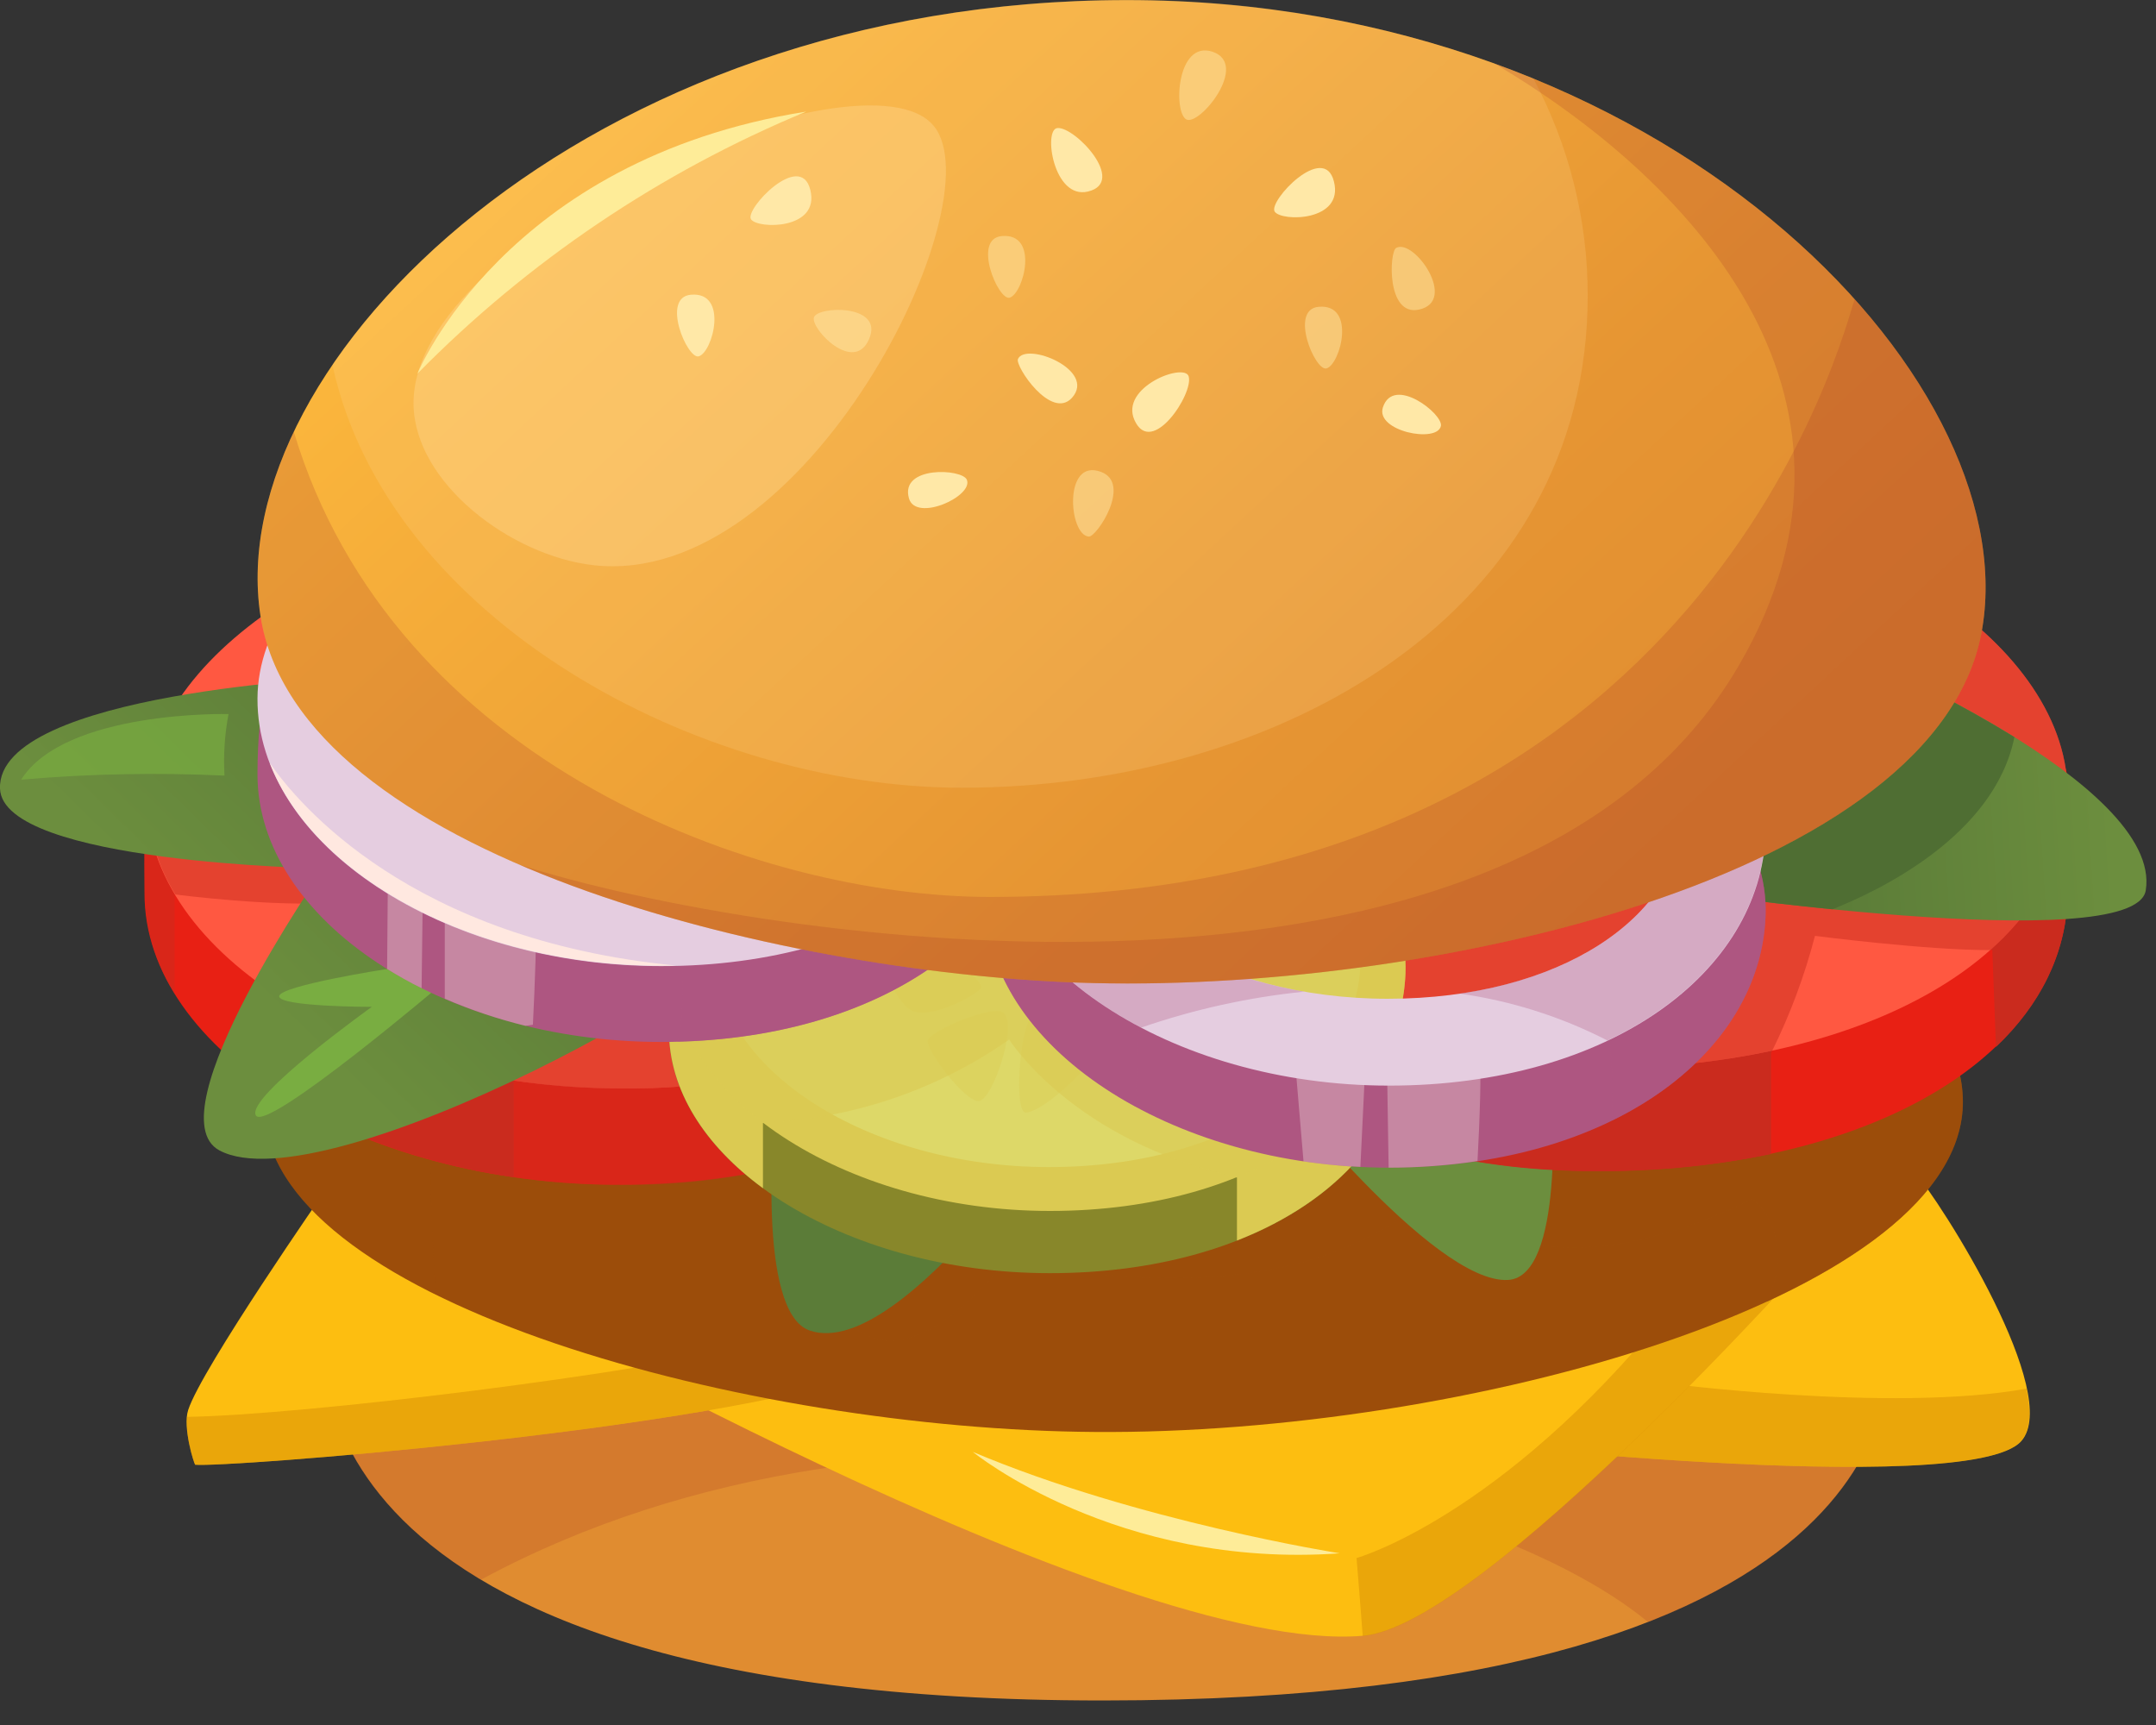 <svg width="40" height="32" viewBox="0 0 40 32" fill="none" xmlns="http://www.w3.org/2000/svg">
<rect x="0" y="0" width="40" height="32" fill="#333333" stroke="none"/>
<path d="M6.028 24.847C6.028 24.847 5.073 31.545 20.452 31.545C35.831 31.545 35.017 25.151 35.017 25.151C35.017 25.151 18.897 15.872 6.028 24.847Z" fill="#E08C30"/>
<g style="mix-blend-mode:multiply" opacity="0.2">
<path d="M35.017 25.151C35.017 25.151 18.895 15.872 6.028 24.847C6.028 24.847 5.662 27.357 8.923 29.305C16.739 25.074 27.281 27.357 30.578 30.092C35.404 28.205 35.017 25.151 35.017 25.151Z" fill="#A33322"/>
</g>
<path d="M26.548 26.694C26.548 26.694 36.54 27.832 37.502 26.732C38.258 25.869 36.063 22.359 35.472 21.676C35.06 21.209 26.548 26.694 26.548 26.694Z" fill="#FDBE10"/>
<g style="mix-blend-mode:multiply" opacity="0.4">
<path d="M37.494 26.732C37.678 26.529 37.678 26.183 37.597 25.76C35.102 26.216 30.776 25.646 30.776 25.646L29.197 26.951C32.227 27.205 36.855 27.463 37.494 26.732Z" fill="#CD8100"/>
</g>
<path d="M8.569 23.728C8.569 23.728 20.773 30.727 25.283 30.345C27.513 30.162 33.711 23.2 33.711 23.2L8.569 23.728Z" fill="#FDBE10"/>
<g style="mix-blend-mode:multiply" opacity="0.4">
<path d="M33.587 23.198C33.587 23.198 33.258 21.474 30.937 24.334C27.83 28.156 25.168 28.903 25.168 28.903C25.168 28.903 25.272 30.175 25.283 30.351C27.513 30.168 33.711 23.206 33.711 23.206L33.587 23.198Z" fill="#CD8100"/>
</g>
<path d="M6.056 22.053C6.056 22.053 3.74 25.384 3.491 26.157C3.386 26.478 3.599 27.15 3.621 27.172C4.207 27.225 12.585 26.571 15.821 25.567C19.201 24.519 6.056 22.053 6.056 22.053Z" fill="#FDBE10"/>
<g style="mix-blend-mode:multiply" opacity="0.4">
<path d="M15.089 24.303C14.78 24.363 15.011 24.708 14.346 24.875C11.856 25.494 5.588 26.254 3.465 26.284C3.459 26.587 3.511 26.889 3.619 27.172C4.205 27.225 12.583 26.571 15.819 25.567C16.865 25.239 16.328 24.783 15.089 24.303Z" fill="#CD8100"/>
</g>
<path d="M4.91 20.741C4.614 17.282 12.852 12.863 20.507 12.803C28.257 12.733 36.672 17.108 36.411 20.598C36.151 24.089 27.202 26.615 20.318 26.564C13.864 26.522 5.205 24.171 4.91 20.741Z" fill="#9C4D0A"/>
<g style="mix-blend-mode:multiply" opacity="0.5">
<path d="M36.412 20.599C36.476 19.739 36.014 18.827 35.166 17.94L14.051 17.418L15.555 24.279C15.555 24.279 16.458 26.095 18.697 23.35C18.697 23.35 24.034 24.767 26.701 21.978C26.701 21.978 28.035 24.411 32.511 22.244C32.511 22.244 33.374 22.872 32.777 24.149C34.885 23.176 36.309 21.96 36.412 20.599Z" fill="#9C4D0A"/>
</g>
<g style="mix-blend-mode:multiply" opacity="0.3">
<path d="M8.056 23.618C7.997 22.009 7.818 20.763 8.529 19.369C8.987 17.92 10.277 16.41 11.385 15.351C11.734 14.965 12.115 14.608 12.524 14.287C8.071 15.89 4.72 18.514 4.91 20.741C5.018 22.004 6.262 23.123 8.109 24.026L8.056 23.618Z" fill="#9C4D0A"/>
</g>
<path d="M14.37 20.734C14.37 20.734 14.025 24.34 15.022 24.682C16.76 25.278 20.071 20.216 20.071 20.216L17.675 18.591L14.37 20.734Z" fill="#5B7C38"/>
<path d="M28.792 20.397C28.792 20.397 29.026 23.684 27.979 23.744C26.588 23.823 23.6 19.988 23.6 19.988L25.998 18.362L28.792 20.397Z" fill="#6C8E3E"/>
<path d="M14.514 15.502C14.469 14.38 14.94 13.12 15.614 12.219C14.174 11.566 12.614 11.223 11.033 11.211C7.833 11.233 3.996 11.856 2.864 14.082C2.639 14.525 2.681 16.097 2.681 16.564C2.67 19.512 6.724 21.978 11.475 21.978C14.018 21.978 16.132 21.341 17.578 20.329C15.812 19.56 14.604 17.66 14.514 15.502Z" fill="#E82014"/>
<g style="mix-blend-mode:multiply" opacity="0.5">
<path d="M5.271 20.358C6.882 21.353 9.097 21.978 11.489 21.978C13.111 22.005 14.722 21.701 16.222 21.084L16.244 19.435C15.179 18.398 14.559 16.987 14.514 15.502V15.474L5.202 14.388L2.719 14.811C2.666 15.441 2.69 16.247 2.688 16.564C2.693 17.225 2.883 17.87 3.238 18.427V16.595C3.238 16.595 5.013 16.861 5.973 16.595L8.192 17.66C8.192 17.66 6.394 19.098 5.271 20.358Z" fill="#CA2B1E"/>
</g>
<g style="mix-blend-mode:multiply">
<path d="M9.531 21.835V19.976L5.982 20.752C7.1 21.299 8.298 21.665 9.531 21.835Z" fill="#CA2B1E"/>
</g>
<path d="M14.514 15.502C14.461 14.21 15.093 12.735 15.931 11.837C16.207 11.544 16.519 11.287 16.859 11.072C15.11 10.013 13.109 9.444 11.065 9.423C7.217 9.448 2.73 11.923 2.719 14.776C2.708 17.724 6.761 20.19 11.513 20.19C13.096 20.214 14.668 19.926 16.139 19.342C15.137 18.309 14.557 16.94 14.514 15.502Z" fill="#FF5841"/>
<g style="mix-blend-mode:multiply" opacity="0.5">
<path d="M2.73 14.811C2.74 15.442 2.921 16.058 3.254 16.593C3.342 16.606 5.055 16.823 6.213 16.746L8.205 17.662C8.205 17.662 7.354 18.34 6.459 19.173C8.059 19.856 9.784 20.202 11.524 20.19C13.107 20.214 14.679 19.926 16.15 19.342C15.144 18.309 14.561 16.936 14.518 15.494V15.467L5.205 14.38L2.73 14.811Z" fill="#CA2B1E"/>
</g>
<path d="M6.446 12.563C6.446 12.563 -0.065 12.84 0 14.63C0.052 16.017 6.004 16.11 6.004 16.11C6.004 16.11 2.827 20.675 4.071 21.341C6.004 22.374 14.139 17.973 14.672 16.561C15.086 15.461 9.036 12.77 6.446 12.563Z" fill="url(#paint0_linear_218_550)"/>
<path d="M7.182 17.975C7.182 17.975 5.18 18.286 5.18 18.482C5.18 18.678 6.898 18.678 6.898 18.678C6.898 18.678 4.562 20.347 4.746 20.69C4.929 21.033 8.276 18.187 8.276 18.187L7.182 17.975Z" fill="#79AD41"/>
<path d="M30.422 11.163C28.979 11.204 27.555 11.504 26.218 12.048C26.996 13.027 27.439 14.23 27.48 15.48C27.533 16.762 26.91 18.228 26.08 19.124C25.55 19.69 24.89 20.119 24.157 20.375C25.593 21.291 27.676 21.822 30.386 21.707C35.08 21.507 38.264 19.409 38.359 16.658C38.383 15.936 38.619 14.642 38.191 13.996C36.904 12.035 33.407 11.132 30.422 11.163Z" fill="#E82014"/>
<g style="mix-blend-mode:multiply">
<path d="M38.359 16.663C38.359 16.52 38.377 16.352 38.392 16.17L31.676 12.873L27.482 15.742C27.413 16.997 26.919 18.192 26.08 19.129C25.55 19.696 24.89 20.125 24.157 20.381C25.593 21.297 27.676 21.828 30.386 21.712C31.217 21.679 32.044 21.577 32.859 21.408V19.523C32.859 19.523 33.858 18.001 33.931 17.279C34.931 17.47 35.945 17.585 36.963 17.621L37.031 19.422C37.853 18.644 38.324 17.698 38.359 16.663Z" fill="#CA2B1E"/>
</g>
<path d="M30.395 9.432C28.445 9.51 26.54 10.038 24.827 10.974C25.535 15.659 25.939 19.219 25.866 19.294C27.105 19.692 28.614 19.888 30.41 19.803C35.102 19.58 38.288 17.5 38.358 14.796C38.44 11.956 34.376 9.362 30.395 9.432Z" fill="#FF5841"/>
<g style="mix-blend-mode:multiply" opacity="0.5">
<path d="M38.359 14.796C38.427 12.444 35.649 10.262 32.434 9.622L25.223 13.686C25.683 16.971 25.926 19.239 25.868 19.294C27.106 19.692 28.616 19.888 30.411 19.803C31.242 19.767 32.068 19.662 32.881 19.49C33.216 18.809 33.482 18.096 33.673 17.361C33.673 17.361 35.743 17.629 36.928 17.625C37.819 16.823 38.33 15.859 38.359 14.796Z" fill="#CA2B1E"/>
</g>
<path d="M34.338 12.105C34.338 12.105 40.131 14.523 39.81 16.517C39.607 17.781 30.981 16.502 30.981 16.502L34.338 12.105Z" fill="url(#paint1_linear_218_550)"/>
<path d="M34.338 12.105L31.892 15.309L32.075 16.65C32.599 16.716 33.268 16.795 33.995 16.868C34.818 16.542 37.002 15.52 37.373 13.673C36.4 13.079 35.385 12.555 34.338 12.105Z" fill="#4F6E33"/>
<path d="M19.113 14.655C16.029 14.675 12.42 16.736 12.411 19.111C12.402 21.564 15.658 23.618 19.479 23.618C23.354 23.618 25.989 21.707 26.075 19.369C26.167 16.916 22.394 14.633 19.113 14.655Z" fill="#88872A"/>
<g style="mix-blend-mode:multiply">
<path d="M19.113 14.655C16.029 14.675 12.42 16.736 12.411 19.111C12.411 20.221 13.072 21.247 14.155 22.042V20.831L22.949 21.843V23.013C24.849 22.269 26.016 20.914 26.075 19.371C26.166 16.916 22.394 14.633 19.113 14.655Z" fill="#DBCA52"/>
</g>
<path d="M19.113 13.147C16.029 13.169 12.42 15.311 12.411 17.779C12.402 20.329 15.658 22.464 19.479 22.464C23.354 22.464 25.989 20.478 26.075 18.048C26.167 15.503 22.394 13.129 19.113 13.147Z" fill="#DBCA52"/>
<path d="M19.129 13.73C16.429 13.748 13.267 15.562 13.267 17.667C13.258 19.836 16.11 21.65 19.459 21.65C22.854 21.65 25.164 19.961 25.239 17.896C25.309 15.729 22.004 13.71 19.129 13.73Z" fill="#DDD868"/>
<g style="mix-blend-mode:multiply" opacity="0.6">
<g style="mix-blend-mode:multiply" opacity="0.6">
<path d="M16.964 16.724C17.006 17.116 18.412 18.015 18.738 17.781C19.064 17.546 19.15 16.828 19.104 16.621C19.058 16.414 16.938 16.493 16.964 16.724Z" fill="#DBCA52"/>
</g>
<g style="mix-blend-mode:multiply" opacity="0.6">
<path d="M16.365 17.273C16.513 16.976 18.399 18.156 18.186 18.351C17.974 18.545 17.235 18.9 16.92 18.75C16.605 18.6 16.182 17.64 16.365 17.273Z" fill="#DBCA52"/>
</g>
<g style="mix-blend-mode:multiply" opacity="0.6">
<path d="M18.622 18.788C18.439 18.62 17.246 19.124 17.211 19.303C17.177 19.483 17.909 20.45 18.162 20.426C18.415 20.402 18.882 19.038 18.622 18.788Z" fill="#DBCA52"/>
</g>
<g style="mix-blend-mode:multiply" opacity="0.6">
<path d="M19.135 18.878C19.34 18.72 20.392 19.178 20.372 19.428C20.352 19.677 19.423 20.595 19.036 20.642C18.802 20.659 18.921 19.043 19.135 18.878Z" fill="#DBCA52"/>
</g>
<g style="mix-blend-mode:multiply" opacity="0.6">
<path d="M19.703 17.911C19.305 17.87 19.886 16.764 20.112 16.683C20.337 16.603 21.913 16.998 21.933 17.211C21.953 17.423 20.198 17.957 19.703 17.911Z" fill="#DBCA52"/>
</g>
<g style="mix-blend-mode:multiply" opacity="0.6">
<path d="M19.754 18.46C19.73 18.191 22.03 17.662 22.218 17.83C22.407 17.999 21.431 18.808 21.033 18.865C20.636 18.922 19.769 18.667 19.754 18.46Z" fill="#DBCA52"/>
</g>
</g>
<g style="mix-blend-mode:multiply" opacity="0.6">
<path d="M19.113 13.147C16.029 13.169 12.42 15.311 12.411 17.779C12.411 18.933 13.072 19.999 14.155 20.824C15.794 20.761 17.38 20.226 18.723 19.285C18.723 19.285 19.908 21.174 22.948 21.835C24.851 21.062 26.018 19.651 26.077 18.048C26.166 15.503 22.394 13.129 19.113 13.147Z" fill="#DBCA52"/>
</g>
<path d="M11.876 9.459C8.609 9.483 4.777 8.959 4.777 14.366C4.777 17.068 8.215 19.329 12.264 19.329C16.368 19.329 19.16 17.226 19.252 14.652C19.347 11.949 15.351 9.435 11.876 9.459ZM12.226 17.493C9.247 17.493 6.709 15.956 6.717 14.118C6.717 12.341 9.538 10.799 11.94 10.784C14.505 10.767 17.436 12.477 17.367 14.312C17.299 16.062 15.245 17.493 12.226 17.493Z" fill="#AE5681"/>
<path opacity="0.3" d="M9.749 19.03L9.887 19.01C9.92 18.338 9.969 17.178 9.921 17.255C9.854 17.354 7.199 15.947 7.199 15.947L7.182 17.975C7.386 18.101 7.598 18.222 7.822 18.332L7.842 16.731L8.252 16.975V18.526C8.736 18.736 9.237 18.904 9.749 19.03Z" fill="#FFFAED"/>
<g style="mix-blend-mode:multiply" opacity="0.5">
<path d="M11.876 9.459C10.452 9.47 8.923 9.377 7.647 9.714C8.113 10.297 8.418 10.992 8.532 11.729C9.571 11.133 10.743 10.807 11.94 10.782C14.505 10.766 17.436 12.475 17.367 14.311C17.303 15.976 15.436 17.352 12.653 17.48C12.686 17.682 12.684 18.93 12.578 19.323C16.509 19.219 19.162 17.158 19.252 14.65C19.347 11.949 15.351 9.436 11.876 9.459Z" fill="#AE5681"/>
</g>
<path d="M11.876 8.052C8.609 8.074 4.786 10.344 4.777 12.959C4.766 15.661 8.215 17.922 12.264 17.922C16.368 17.922 19.16 15.818 19.252 13.244C19.347 10.542 15.351 8.028 11.876 8.052ZM12.226 16.079C9.247 16.079 6.71 14.541 6.717 12.704C6.717 10.927 9.538 9.384 11.94 9.368C14.505 9.353 17.436 11.06 17.367 12.898C17.299 14.655 15.245 16.079 12.226 16.079Z" fill="#E5CDE0"/>
<path d="M25.38 11.792C22.114 11.814 18.29 14.084 18.281 16.698C18.27 19.4 21.72 21.661 25.769 21.661C29.873 21.661 32.665 19.556 32.757 16.984C32.852 14.281 28.856 11.768 25.38 11.792ZM25.73 19.824C22.751 19.824 20.214 18.287 20.221 16.451C20.221 14.672 23.043 13.131 25.445 13.114C28.009 13.098 30.941 14.807 30.871 16.645C30.803 18.393 28.746 19.824 25.73 19.824Z" fill="#AE5681"/>
<path opacity="0.3" d="M27.447 19.767C27.423 19.801 26.984 19.805 26.428 19.796C26.201 19.814 25.969 19.823 25.73 19.823C25.341 19.823 24.953 19.797 24.567 19.745L24.03 19.723L24.184 21.544C24.534 21.596 24.886 21.63 25.239 21.646L25.315 20.073L25.736 19.965L25.763 21.661C26.315 21.661 26.866 21.62 27.412 21.538C27.453 20.804 27.489 19.704 27.447 19.767Z" fill="#FFFAED"/>
<g style="mix-blend-mode:multiply" opacity="0.5">
<path d="M25.381 11.792C22.114 11.814 18.29 14.084 18.281 16.698C18.281 18.237 19.392 19.629 21.103 20.546C21.064 20.327 21.088 18.856 21.251 18.385C20.604 17.836 20.22 17.163 20.221 16.447C20.221 14.668 23.043 13.127 25.445 13.111C28.01 13.094 30.941 14.804 30.871 16.641C30.842 17.392 30.445 18.085 29.763 18.631C29.894 19.34 29.943 20.063 29.908 20.784C31.646 19.933 32.702 18.543 32.757 16.98C32.852 14.281 28.856 11.768 25.381 11.792Z" fill="#AE5681"/>
</g>
<path d="M25.38 10.269C22.114 10.291 18.29 12.561 18.281 15.176C18.27 17.878 21.72 20.139 25.769 20.139C29.873 20.139 32.665 18.034 32.757 15.461C32.852 12.759 28.856 10.245 25.38 10.269ZM25.747 18.528C22.568 18.528 19.86 16.889 19.868 14.926C19.868 13.03 22.878 11.383 25.443 11.367C28.172 11.348 31.305 13.173 31.236 15.133C31.159 16.995 28.966 18.528 25.741 18.528H25.747Z" fill="#E5CDE0"/>
<g style="mix-blend-mode:multiply" opacity="0.3">
<path d="M25.381 10.269C22.114 10.291 18.29 12.561 18.281 15.176C18.281 16.735 19.423 18.147 21.171 19.063C22.149 18.725 23.163 18.501 24.193 18.396C21.731 17.97 19.855 16.564 19.862 14.926C19.862 13.03 22.872 11.383 25.437 11.367C28.167 11.348 31.3 13.173 31.23 15.133C31.17 16.731 29.556 18.079 27.073 18.431C28.032 18.565 28.961 18.859 29.822 19.302C31.61 18.455 32.696 17.046 32.753 15.454C32.852 12.759 28.856 10.245 25.381 10.269Z" fill="#AE5681"/>
</g>
<path d="M4.832 11.421C4.112 6.729 10.869 0.002 20.901 0.002C30.835 0.002 37.55 6.955 36.778 11.649C36.02 16.276 26.447 18.455 19.992 18.228C14.502 18.035 5.519 15.895 4.832 11.421Z" fill="url(#paint2_linear_218_550)"/>
<g style="mix-blend-mode:overlay" opacity="0.2">
<path d="M29.457 5.487C29.458 4.081 29.111 2.697 28.449 1.457C26.052 0.484 23.488 -0.011 20.901 0C13.954 0 8.576 3.227 6.167 6.77C7.193 11.498 12.968 14.613 17.847 14.613C23.763 14.613 29.457 11.345 29.457 5.487Z" fill="#FED68F"/>
</g>
<g style="mix-blend-mode:multiply" opacity="0.2">
<path d="M34.409 5.553C34.226 6.044 31.707 16.639 18.363 16.639C14.08 16.639 7.301 14.17 5.451 8.01C4.892 9.183 4.669 10.355 4.832 11.421C5.519 15.897 14.501 18.035 19.992 18.228C26.447 18.455 36.02 16.276 36.778 11.649C37.086 9.78 36.205 7.556 34.409 5.553Z" fill="#A33322"/>
</g>
<path d="M12.534 17.911C7.627 17.433 5.531 14.915 5.006 14.155C5.837 16.293 8.835 17.915 12.264 17.915L12.534 17.911Z" fill="#FFE8E0"/>
<path opacity="0.7" d="M4.24 13.246C4.24 13.246 1.208 13.171 0.393 14.463C1.647 14.354 2.907 14.329 4.165 14.388C4.143 14.005 4.169 13.622 4.24 13.246Z" fill="#79AD41"/>
<g style="mix-blend-mode:overlay" opacity="0.4">
<path d="M17.325 2.338C16.057 0.775 7.628 4.307 7.672 7.503C7.694 8.957 9.469 10.308 11.01 10.485C14.967 10.927 18.486 3.749 17.325 2.338Z" fill="#FED68F"/>
</g>
<g style="mix-blend-mode:multiply" opacity="0.2">
<path d="M36.778 11.649C37.355 8.138 33.744 3.366 27.733 1.182C31.188 3.228 35.226 7.237 32.267 12.334C28.081 19.549 14.223 17.506 9.634 16.04C12.818 17.414 16.944 18.122 19.992 18.228C26.447 18.46 36.02 16.277 36.778 11.649Z" fill="#A33322"/>
</g>
<path d="M18.049 26.934C18.049 26.934 20.714 29.112 24.855 28.815C24.855 28.815 21.099 28.222 18.049 26.934Z" fill="#FEEC98"/>
<path d="M12.821 5.467C13.519 5.408 13.226 6.535 12.964 6.61C12.754 6.673 12.257 5.513 12.821 5.467Z" fill="#FFE8A7"/>
<path d="M15.033 3.52C14.85 2.787 13.807 3.886 13.934 4.069C14.06 4.252 15.221 4.265 15.033 3.52Z" fill="#FFE8A7"/>
<path d="M24.748 3.366C24.565 2.633 23.525 3.732 23.649 3.925C23.774 4.117 24.939 4.111 24.748 3.366Z" fill="#FFE8A7"/>
<path opacity="0.5" d="M22.497 0.96C21.826 0.737 21.764 2.098 22.013 2.217C22.262 2.336 23.184 1.193 22.497 0.96Z" fill="#FFE8A7"/>
<path d="M25.657 7.556C25.855 6.955 26.778 7.682 26.733 7.902C26.665 8.228 25.512 7.999 25.657 7.556Z" fill="#FFE8A7"/>
<path opacity="0.5" d="M16.121 6.297C16.42 5.63 15.145 5.674 15.099 5.894C15.053 6.114 15.839 6.931 16.121 6.297Z" fill="#FFE8A7"/>
<path d="M19.615 2.376C19.353 2.404 19.545 3.708 20.185 3.553C20.918 3.377 19.936 2.338 19.615 2.376Z" fill="#FFE8A7"/>
<path d="M22.053 6.981C21.973 6.722 20.771 7.18 21.048 7.794C21.365 8.496 22.151 7.296 22.053 6.981Z" fill="#FFE8A7"/>
<path opacity="0.5" d="M25.903 4.599C26.234 4.415 27.059 5.59 26.322 5.744C25.721 5.87 25.774 4.67 25.903 4.599Z" fill="#FFE8A7"/>
<path opacity="0.5" d="M20.201 9.954C19.826 9.93 19.723 8.488 20.428 8.754C21.003 8.97 20.348 9.963 20.201 9.954Z" fill="#FFE8A7"/>
<path d="M16.863 9.243C16.693 8.635 17.854 8.693 17.938 8.9C18.063 9.208 16.988 9.694 16.863 9.243Z" fill="#FFE8A7"/>
<path opacity="0.5" d="M24.468 5.691C25.164 5.632 24.871 6.759 24.611 6.834C24.4 6.896 23.911 5.736 24.468 5.691Z" fill="#FFE8A7"/>
<path opacity="0.5" d="M18.589 4.379C19.285 4.32 18.992 5.445 18.732 5.522C18.521 5.584 18.032 4.425 18.589 4.379Z" fill="#FFE8A7"/>
<path d="M18.886 6.66C19.03 6.334 20.351 6.861 19.888 7.38C19.501 7.803 18.827 6.786 18.886 6.66Z" fill="#FFE8A7"/>
<path d="M7.745 6.931C7.745 6.931 9.355 2.961 14.958 2.07C12.252 3.191 9.799 4.844 7.745 6.931Z" fill="#FEEC98"/>
<defs>
<linearGradient id="paint0_linear_218_550" x1="8.949" y1="13.826" x2="4.593" y2="18.279" gradientUnits="userSpaceOnUse">
<stop stop-color="#5B7C38"/>
<stop offset="1" stop-color="#6C8E3E"/>
</linearGradient>
<linearGradient id="paint1_linear_218_550" x1="33.774" y1="14.536" x2="39.138" y2="14.204" gradientUnits="userSpaceOnUse">
<stop stop-color="#5B7C38"/>
<stop offset="1" stop-color="#6C8E3E"/>
</linearGradient>
<linearGradient id="paint2_linear_218_550" x1="10.121" y1="-1.249" x2="28.913" y2="18.994" gradientUnits="userSpaceOnUse">
<stop stop-color="#FFBD3E"/>
<stop offset="0.24" stop-color="#F6AE3A"/>
<stop offset="0.71" stop-color="#E69533"/>
<stop offset="1" stop-color="#E08C30"/>
</linearGradient>
</defs>
</svg>
